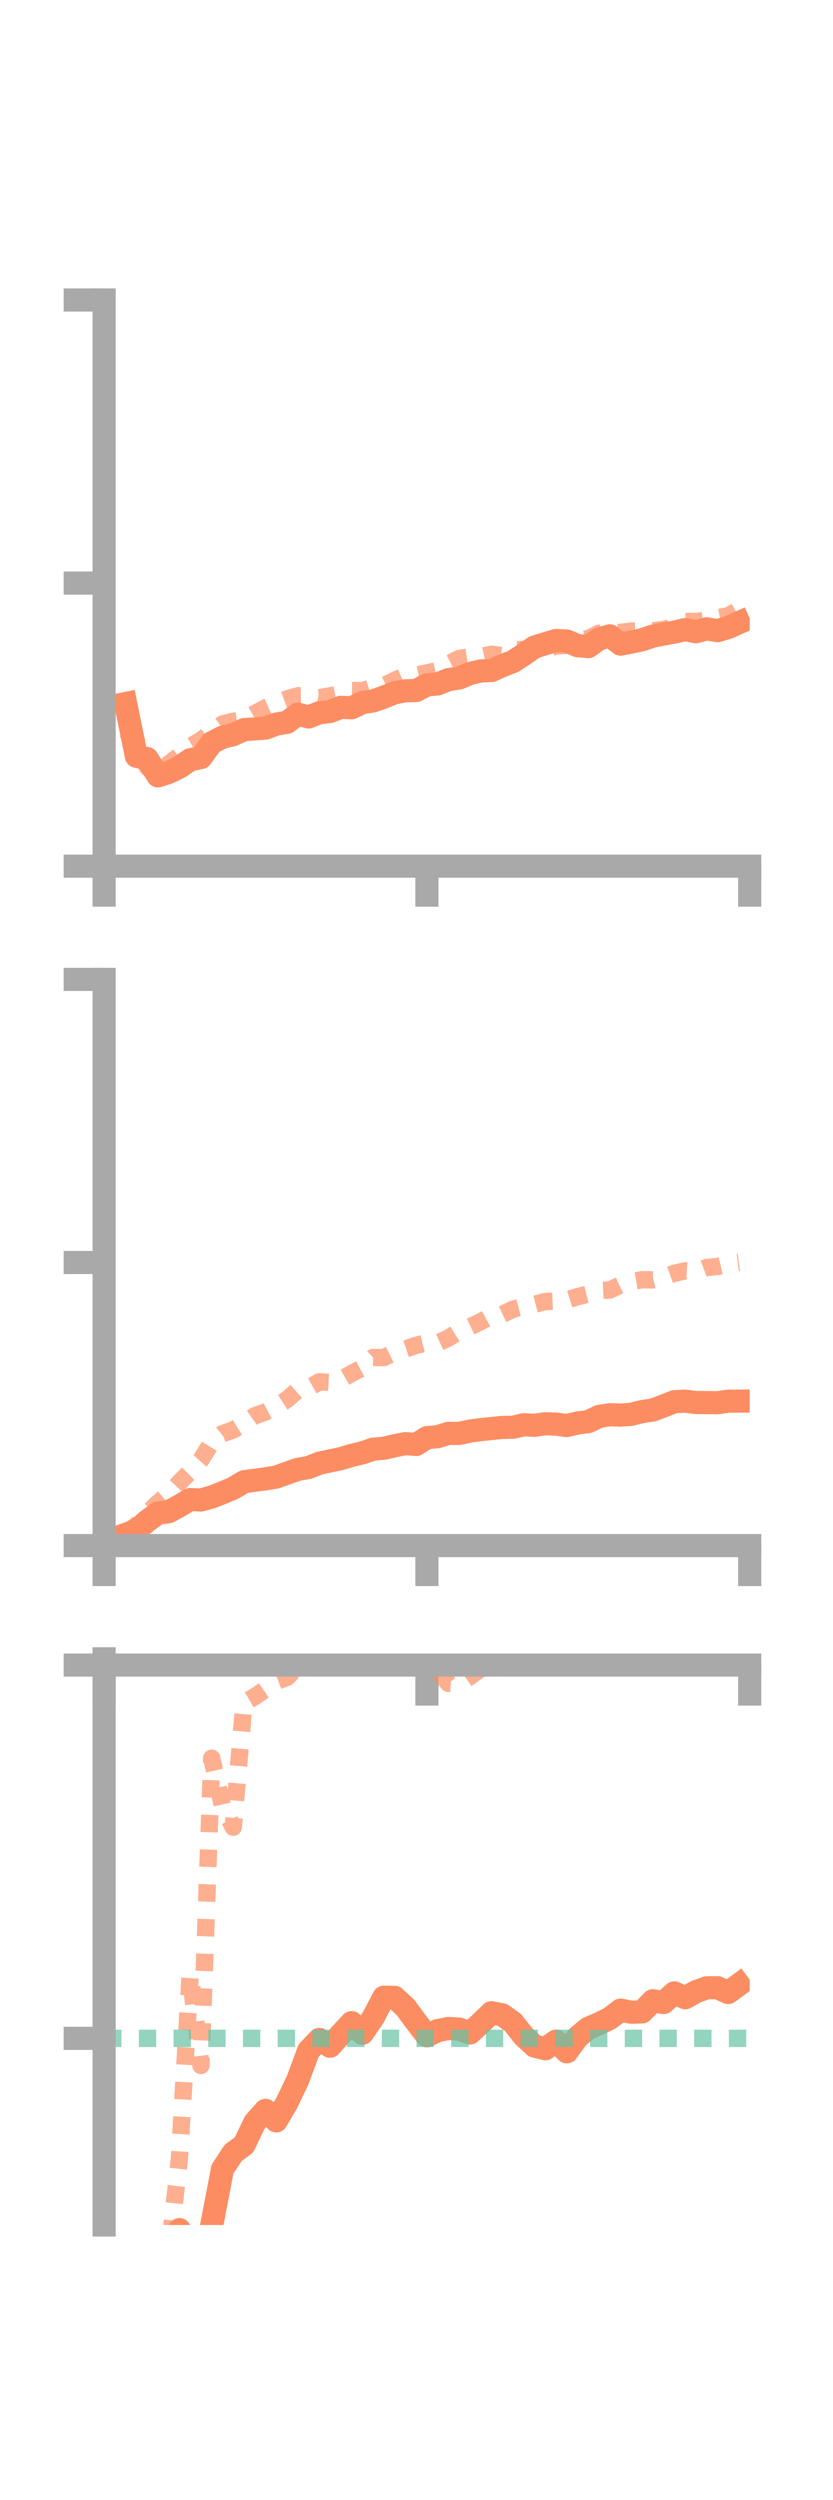 <?xml version="1.0" encoding="utf-8" standalone="no"?>
<!DOCTYPE svg PUBLIC "-//W3C//DTD SVG 1.1//EN"
  "http://www.w3.org/Graphics/SVG/1.1/DTD/svg11.dtd">
<!-- Created with matplotlib (https://matplotlib.org/) -->
<svg height="216pt" version="1.1" viewBox="0 0 72 216" width="72pt" xmlns="http://www.w3.org/2000/svg" xmlns:xlink="http://www.w3.org/1999/xlink">
 <defs>
  <style type="text/css">*{stroke-linecap:butt;stroke-linejoin:round;}</style>
 </defs>
 <g id="figure_1">
  <g id="patch_1">
   <path d="M 0 216 
L 72 216 
L 72 0 
L 0 0 
z
" style="fill:none;"/>
  </g>
  <g id="axes_1">
   <g id="patch_2">
    <path d="M 9 74.838 
L 64.8 74.838 
L 64.8 25.92 
L 9 25.92 
z
" style="fill:none;"/>
   </g>
   <g id="matplotlib.axis_1">
    <g id="xtick_1">
     <g id="line2d_1">
      <defs>
       <path d="M 0 0 
L 0 3.5 
" id="mf0847fcd19" style="stroke:#a9a9a9;stroke-width:2;"/>
      </defs>
      <g>
       <use style="fill:#a9a9a9;stroke:#a9a9a9;stroke-width:2;" x="9" xlink:href="#mf0847fcd19" y="74.838"/>
      </g>
     </g>
    </g>
    <g id="xtick_2">
     <g id="line2d_2">
      <g>
       <use style="fill:#a9a9a9;stroke:#a9a9a9;stroke-width:2;" x="36.9" xlink:href="#mf0847fcd19" y="74.838"/>
      </g>
     </g>
    </g>
    <g id="xtick_3">
     <g id="line2d_3">
      <g>
       <use style="fill:#a9a9a9;stroke:#a9a9a9;stroke-width:2;" x="64.8" xlink:href="#mf0847fcd19" y="74.838"/>
      </g>
     </g>
    </g>
   </g>
   <g id="matplotlib.axis_2">
    <g id="ytick_1">
     <g id="line2d_4">
      <defs>
       <path d="M 0 0 
L -3.5 0 
" id="m524697e090" style="stroke:#a9a9a9;stroke-width:2;"/>
      </defs>
      <g>
       <use style="fill:#a9a9a9;stroke:#a9a9a9;stroke-width:2;" x="9" xlink:href="#m524697e090" y="74.838"/>
      </g>
     </g>
    </g>
    <g id="ytick_2">
     <g id="line2d_5">
      <g>
       <use style="fill:#a9a9a9;stroke:#a9a9a9;stroke-width:2;" x="9" xlink:href="#m524697e090" y="50.379"/>
      </g>
     </g>
    </g>
    <g id="ytick_3">
     <g id="line2d_6">
      <g>
       <use style="fill:#a9a9a9;stroke:#a9a9a9;stroke-width:2;" x="9" xlink:href="#m524697e090" y="25.92"/>
      </g>
     </g>
    </g>
   </g>
   <g id="line2d_7">
    <path clip-path="url(#p44e679b4b9)" d="M 10.86 60.788 
L 11.79 65.342 
L 12.72 65.546 
L 13.65 67.036 
L 14.58 66.74 
L 15.51 66.284 
L 16.44 65.646 
L 17.37 65.453 
L 18.3 64.175 
L 19.23 63.698 
L 20.16 63.469 
L 21.09 63.039 
L 22.02 62.978 
L 22.95 62.909 
L 23.88 62.559 
L 24.81 62.409 
L 25.74 61.705 
L 26.67 61.946 
L 27.6 61.582 
L 28.53 61.473 
L 29.46 61.114 
L 30.39 61.153 
L 31.32 60.707 
L 32.25 60.561 
L 33.18 60.229 
L 34.11 59.856 
L 35.04 59.688 
L 35.97 59.661 
L 36.9 59.181 
L 37.83 59.09 
L 38.76 58.72 
L 39.69 58.579 
L 40.62 58.194 
L 41.55 57.969 
L 42.48 57.94 
L 43.41 57.519 
L 44.34 57.156 
L 45.27 56.553 
L 46.2 55.904 
L 47.13 55.615 
L 48.06 55.34 
L 48.99 55.381 
L 49.92 55.784 
L 50.85 55.868 
L 51.78 55.202 
L 52.71 54.936 
L 53.64 55.652 
L 54.57 55.476 
L 55.5 55.274 
L 56.43 54.96 
L 57.36 54.779 
L 58.29 54.615 
L 59.22 54.4 
L 60.15 54.586 
L 61.08 54.33 
L 62.01 54.49 
L 62.94 54.218 
L 63.87 53.8 
" style="fill:none;stroke:#fc8d62;stroke-linecap:square;stroke-width:2;"/>
   </g>
   <g id="line2d_8">
    <path clip-path="url(#p44e679b4b9)" d="M 10.86 63.123 
L 11.79 64.025 
L 12.72 66.253 
L 13.65 67.114 
L 14.58 66.004 
L 15.51 65.294 
L 16.44 64.502 
L 17.37 63.956 
L 18.3 63.229 
L 19.23 62.553 
L 20.16 62.322 
L 21.09 62.192 
L 22.02 61.652 
L 22.95 61.158 
L 23.88 60.735 
L 24.81 60.387 
L 25.74 60.121 
L 26.67 60.107 
L 27.6 60.278 
L 28.53 60.126 
L 29.46 59.945 
L 30.39 59.662 
L 31.32 59.676 
L 32.25 59.384 
L 33.18 59.243 
L 34.11 58.782 
L 35.04 58.368 
L 35.97 58.325 
L 36.9 58.143 
L 37.83 57.933 
L 38.76 57.367 
L 39.69 56.894 
L 40.62 56.756 
L 41.55 56.731 
L 42.48 56.53 
L 43.41 56.631 
L 44.34 56.153 
L 45.27 56.106 
L 46.2 56.113 
L 47.13 56.164 
L 48.06 55.799 
L 48.99 55.768 
L 49.92 55.299 
L 50.85 55.179 
L 51.78 54.714 
L 52.71 54.675 
L 53.64 54.634 
L 54.57 54.527 
L 55.5 54.521 
L 56.43 54.496 
L 57.36 54.391 
L 58.29 54.147 
L 59.22 53.696 
L 60.15 53.693 
L 61.08 53.589 
L 62.01 53.377 
L 62.94 53.202 
L 63.87 52.688 
" style="fill:none;stroke:#fc8d62;stroke-dasharray:1.5,1.5;stroke-dashoffset:0;stroke-opacity:0.7;stroke-width:1.5;"/>
   </g>
   <g id="patch_3">
    <path d="M 9 74.838 
L 9 25.92 
" style="fill:none;stroke:#a9a9a9;stroke-linecap:square;stroke-linejoin:miter;stroke-width:2;"/>
   </g>
   <g id="patch_4">
    <path d="M 64.8 74.838 
L 64.8 25.92 
" style="fill:none;"/>
   </g>
   <g id="patch_5">
    <path d="M 9 74.838 
L 64.8 74.838 
" style="fill:none;stroke:#a9a9a9;stroke-linecap:square;stroke-linejoin:miter;stroke-width:2;"/>
   </g>
   <g id="patch_6">
    <path d="M 9 25.92 
L 64.8 25.92 
" style="fill:none;"/>
   </g>
  </g>
  <g id="axes_2">
   <g id="patch_7">
    <path d="M 9 133.539 
L 64.8 133.539 
L 64.8 84.621 
L 9 84.621 
z
" style="fill:none;"/>
   </g>
   <g id="matplotlib.axis_3">
    <g id="xtick_4">
     <g id="line2d_9">
      <g>
       <use style="fill:#a9a9a9;stroke:#a9a9a9;stroke-width:2;" x="9" xlink:href="#mf0847fcd19" y="133.539"/>
      </g>
     </g>
    </g>
    <g id="xtick_5">
     <g id="line2d_10">
      <g>
       <use style="fill:#a9a9a9;stroke:#a9a9a9;stroke-width:2;" x="36.9" xlink:href="#mf0847fcd19" y="133.539"/>
      </g>
     </g>
    </g>
    <g id="xtick_6">
     <g id="line2d_11">
      <g>
       <use style="fill:#a9a9a9;stroke:#a9a9a9;stroke-width:2;" x="64.8" xlink:href="#mf0847fcd19" y="133.539"/>
      </g>
     </g>
    </g>
   </g>
   <g id="matplotlib.axis_4">
    <g id="ytick_4">
     <g id="line2d_12">
      <g>
       <use style="fill:#a9a9a9;stroke:#a9a9a9;stroke-width:2;" x="9" xlink:href="#m524697e090" y="133.539"/>
      </g>
     </g>
    </g>
    <g id="ytick_5">
     <g id="line2d_13">
      <g>
       <use style="fill:#a9a9a9;stroke:#a9a9a9;stroke-width:2;" x="9" xlink:href="#m524697e090" y="109.08"/>
      </g>
     </g>
    </g>
    <g id="ytick_6">
     <g id="line2d_14">
      <g>
       <use style="fill:#a9a9a9;stroke:#a9a9a9;stroke-width:2;" x="9" xlink:href="#m524697e090" y="84.621"/>
      </g>
     </g>
    </g>
   </g>
   <g id="line2d_15">
    <path clip-path="url(#p7b6abcd746)" d="M 10.86 132.571 
L 11.79 132.234 
L 12.72 131.414 
L 13.65 130.733 
L 14.58 130.613 
L 15.51 130.107 
L 16.44 129.56 
L 17.37 129.601 
L 18.3 129.338 
L 19.23 128.977 
L 20.16 128.583 
L 21.09 128.025 
L 22.02 127.894 
L 22.95 127.773 
L 23.88 127.616 
L 24.81 127.279 
L 25.74 126.956 
L 26.67 126.79 
L 27.6 126.422 
L 28.53 126.223 
L 29.46 126.025 
L 30.39 125.749 
L 31.32 125.525 
L 32.25 125.211 
L 33.18 125.128 
L 34.11 124.917 
L 35.04 124.731 
L 35.97 124.805 
L 36.9 124.215 
L 37.83 124.129 
L 38.76 123.842 
L 39.69 123.849 
L 40.62 123.645 
L 41.55 123.521 
L 42.48 123.422 
L 43.41 123.33 
L 44.34 123.317 
L 45.27 123.098 
L 46.2 123.147 
L 47.13 123.011 
L 48.06 123.043 
L 48.99 123.168 
L 49.92 122.946 
L 50.85 122.829 
L 51.78 122.38 
L 52.71 122.231 
L 53.64 122.266 
L 54.57 122.196 
L 55.5 121.958 
L 56.43 121.826 
L 57.36 121.473 
L 58.29 121.104 
L 59.22 121.058 
L 60.15 121.178 
L 61.08 121.185 
L 62.01 121.195 
L 62.94 121.064 
L 63.87 121.058 
" style="fill:none;stroke:#fc8d62;stroke-linecap:square;stroke-width:2;"/>
   </g>
   <g id="line2d_16">
    <path clip-path="url(#p7b6abcd746)" d="M 10.86 132.501 
L 11.79 131.772 
L 12.72 130.788 
L 13.65 129.845 
L 14.58 129.069 
L 15.51 128.084 
L 16.44 127.153 
L 17.37 126.123 
L 18.3 124.62 
L 19.23 123.867 
L 20.16 123.55 
L 21.09 122.979 
L 22.02 122.325 
L 22.95 121.995 
L 23.88 121.514 
L 24.81 120.915 
L 25.74 120.095 
L 26.67 119.915 
L 27.6 119.392 
L 28.53 119.436 
L 29.46 119.194 
L 30.39 118.669 
L 31.32 118.18 
L 32.25 117.285 
L 33.18 117.296 
L 34.11 116.845 
L 35.04 116.553 
L 35.97 116.237 
L 36.9 116.002 
L 37.83 116.037 
L 38.76 115.606 
L 39.69 115.018 
L 40.62 114.639 
L 41.55 114.191 
L 42.48 113.689 
L 43.41 113.563 
L 44.34 113.119 
L 45.27 112.875 
L 46.2 112.695 
L 47.13 112.45 
L 48.06 112.415 
L 48.99 112.325 
L 49.92 112.033 
L 50.85 111.804 
L 51.78 111.507 
L 52.71 111.457 
L 53.64 111.02 
L 54.57 110.728 
L 55.5 110.568 
L 56.43 110.58 
L 57.36 110.352 
L 58.29 110.013 
L 59.22 109.801 
L 60.15 109.862 
L 61.08 109.514 
L 62.01 109.425 
L 62.94 109.209 
L 63.87 109.085 
" style="fill:none;stroke:#fc8d62;stroke-dasharray:1.5,1.5;stroke-dashoffset:0;stroke-opacity:0.7;stroke-width:1.5;"/>
   </g>
   <g id="patch_8">
    <path d="M 9 133.539 
L 9 84.621 
" style="fill:none;stroke:#a9a9a9;stroke-linecap:square;stroke-linejoin:miter;stroke-width:2;"/>
   </g>
   <g id="patch_9">
    <path d="M 64.8 133.539 
L 64.8 84.621 
" style="fill:none;"/>
   </g>
   <g id="patch_10">
    <path d="M 9 133.539 
L 64.8 133.539 
" style="fill:none;stroke:#a9a9a9;stroke-linecap:square;stroke-linejoin:miter;stroke-width:2;"/>
   </g>
   <g id="patch_11">
    <path d="M 9 84.621 
L 64.8 84.621 
" style="fill:none;"/>
   </g>
  </g>
  <g id="axes_3">
   <g id="patch_12">
    <path d="M 9 192.24 
L 64.8 192.24 
L 64.8 143.322 
L 9 143.322 
z
" style="fill:none;"/>
   </g>
   <g id="matplotlib.axis_5">
    <g id="xtick_7">
     <g id="line2d_17">
      <g>
       <use style="fill:#a9a9a9;stroke:#a9a9a9;stroke-width:2;" x="9" xlink:href="#mf0847fcd19" y="143.863"/>
      </g>
     </g>
    </g>
    <g id="xtick_8">
     <g id="line2d_18">
      <g>
       <use style="fill:#a9a9a9;stroke:#a9a9a9;stroke-width:2;" x="36.9" xlink:href="#mf0847fcd19" y="143.863"/>
      </g>
     </g>
    </g>
    <g id="xtick_9">
     <g id="line2d_19">
      <g>
       <use style="fill:#a9a9a9;stroke:#a9a9a9;stroke-width:2;" x="64.8" xlink:href="#mf0847fcd19" y="143.863"/>
      </g>
     </g>
    </g>
   </g>
   <g id="matplotlib.axis_6">
    <g id="ytick_7">
     <g id="line2d_20">
      <g>
       <use style="fill:#a9a9a9;stroke:#a9a9a9;stroke-width:2;" x="9" xlink:href="#m524697e090" y="143.863"/>
      </g>
     </g>
    </g>
    <g id="ytick_8">
     <g id="line2d_21">
      <g>
       <use style="fill:#a9a9a9;stroke:#a9a9a9;stroke-width:2;" x="9" xlink:href="#m524697e090" y="176.114"/>
      </g>
     </g>
    </g>
   </g>
   <g id="line2d_22">
    <path clip-path="url(#p9f7bfc69e0)" d="M 11.528 217 
L 11.79 214.938 
L 12.72 209.413 
L 13.65 205.666 
L 14.58 200.761 
L 15.51 192.639 
L 16.44 194.742 
L 17.37 195.739 
L 18.3 192.258 
L 19.23 187.412 
L 20.16 186.005 
L 21.09 185.323 
L 22.02 183.378 
L 22.95 182.334 
L 23.88 183.243 
L 24.81 181.651 
L 25.74 179.694 
L 26.67 177.181 
L 27.6 176.204 
L 28.53 176.797 
L 29.46 175.758 
L 30.39 174.757 
L 31.32 175.674 
L 32.25 174.326 
L 33.18 172.557 
L 34.11 172.573 
L 35.04 173.43 
L 35.97 174.693 
L 36.9 175.897 
L 37.83 175.443 
L 38.76 175.262 
L 39.69 175.317 
L 40.62 175.651 
L 41.55 174.795 
L 42.48 173.899 
L 43.41 174.079 
L 44.34 174.748 
L 45.27 175.921 
L 46.2 176.78 
L 47.13 177.014 
L 48.06 176.356 
L 48.99 177.277 
L 49.92 176.015 
L 50.85 175.239 
L 51.78 174.844 
L 52.71 174.386 
L 53.64 173.673 
L 54.57 173.857 
L 55.5 173.826 
L 56.43 172.863 
L 57.36 173.02 
L 58.29 172.184 
L 59.22 172.606 
L 60.15 172.081 
L 61.08 171.747 
L 62.01 171.735 
L 62.94 172.155 
L 63.87 171.469 
" style="fill:none;stroke:#fc8d62;stroke-linecap:square;stroke-width:2;"/>
   </g>
   <g id="line2d_23">
    <path clip-path="url(#p9f7bfc69e0)" d="M 11.098 217 
L 11.79 212.744 
L 12.72 202.572 
L 13.65 197.658 
L 14.58 194.748 
L 15.51 186.46 
L 16.44 170.544 
L 17.37 178.459 
L 18.3 151.91 
L 19.23 156.025 
L 20.16 157.873 
L 21.09 147.133 
L 22.02 146.59 
L 22.95 145.949 
L 23.88 145.276 
L 24.81 144.926 
L 25.74 143.989 
L 26.67 144.049 
L 27.6 143.549 
L 28.53 143.874 
L 29.46 143.914 
L 30.39 143.971 
L 31.32 143.863 
L 32.25 143.322 
L 33.18 143.863 
L 34.11 143.863 
L 35.04 143.862 
L 35.97 143.856 
L 36.9 143.863 
L 37.83 144.274 
L 38.76 145.448 
L 39.69 145.511 
L 40.62 144.853 
L 41.55 144.183 
L 42.48 143.893 
L 43.41 143.965 
L 44.34 144.1 
L 45.27 144.355 
L 46.2 143.884 
L 47.13 143.916 
L 48.06 143.919 
L 48.99 143.888 
L 49.92 143.863 
L 50.85 143.908 
L 51.78 143.867 
L 52.71 143.863 
L 53.64 143.861 
L 54.57 143.744 
L 55.5 143.772 
L 56.43 143.818 
L 57.36 143.689 
L 58.29 143.712 
L 59.22 143.33 
L 60.15 143.678 
L 61.08 143.82 
L 62.01 143.772 
L 62.94 143.748 
L 63.87 143.753 
" style="fill:none;stroke:#fc8d62;stroke-dasharray:1.5,1.5;stroke-dashoffset:0;stroke-opacity:0.7;stroke-width:1.5;"/>
   </g>
   <g id="line2d_24">
    <path clip-path="url(#p9f7bfc69e0)" d="M 9 176.114 
L 64.8 176.114 
" style="fill:none;stroke:#66c2a5;stroke-dasharray:1.5,1.5;stroke-dashoffset:0;stroke-opacity:0.7;stroke-width:1.5;"/>
   </g>
   <g id="patch_13">
    <path d="M 9 192.24 
L 9 143.322 
" style="fill:none;stroke:#a9a9a9;stroke-linecap:square;stroke-linejoin:miter;stroke-width:2;"/>
   </g>
   <g id="patch_14">
    <path d="M 64.8 192.24 
L 64.8 143.322 
" style="fill:none;"/>
   </g>
   <g id="patch_15">
    <path d="M 9 143.863 
L 64.8 143.863 
" style="fill:none;stroke:#a9a9a9;stroke-linecap:square;stroke-linejoin:miter;stroke-width:2;"/>
   </g>
   <g id="patch_16">
    <path d="M 9 143.322 
L 64.8 143.322 
" style="fill:none;"/>
   </g>
  </g>
 </g>
 <defs>
  <clipPath id="p44e679b4b9">
   <rect height="48.918" width="55.8" x="9" y="25.92"/>
  </clipPath>
  <clipPath id="p7b6abcd746">
   <rect height="48.918" width="55.8" x="9" y="84.621"/>
  </clipPath>
  <clipPath id="p9f7bfc69e0">
   <rect height="48.918" width="55.8" x="9" y="143.322"/>
  </clipPath>
 </defs>
</svg>
